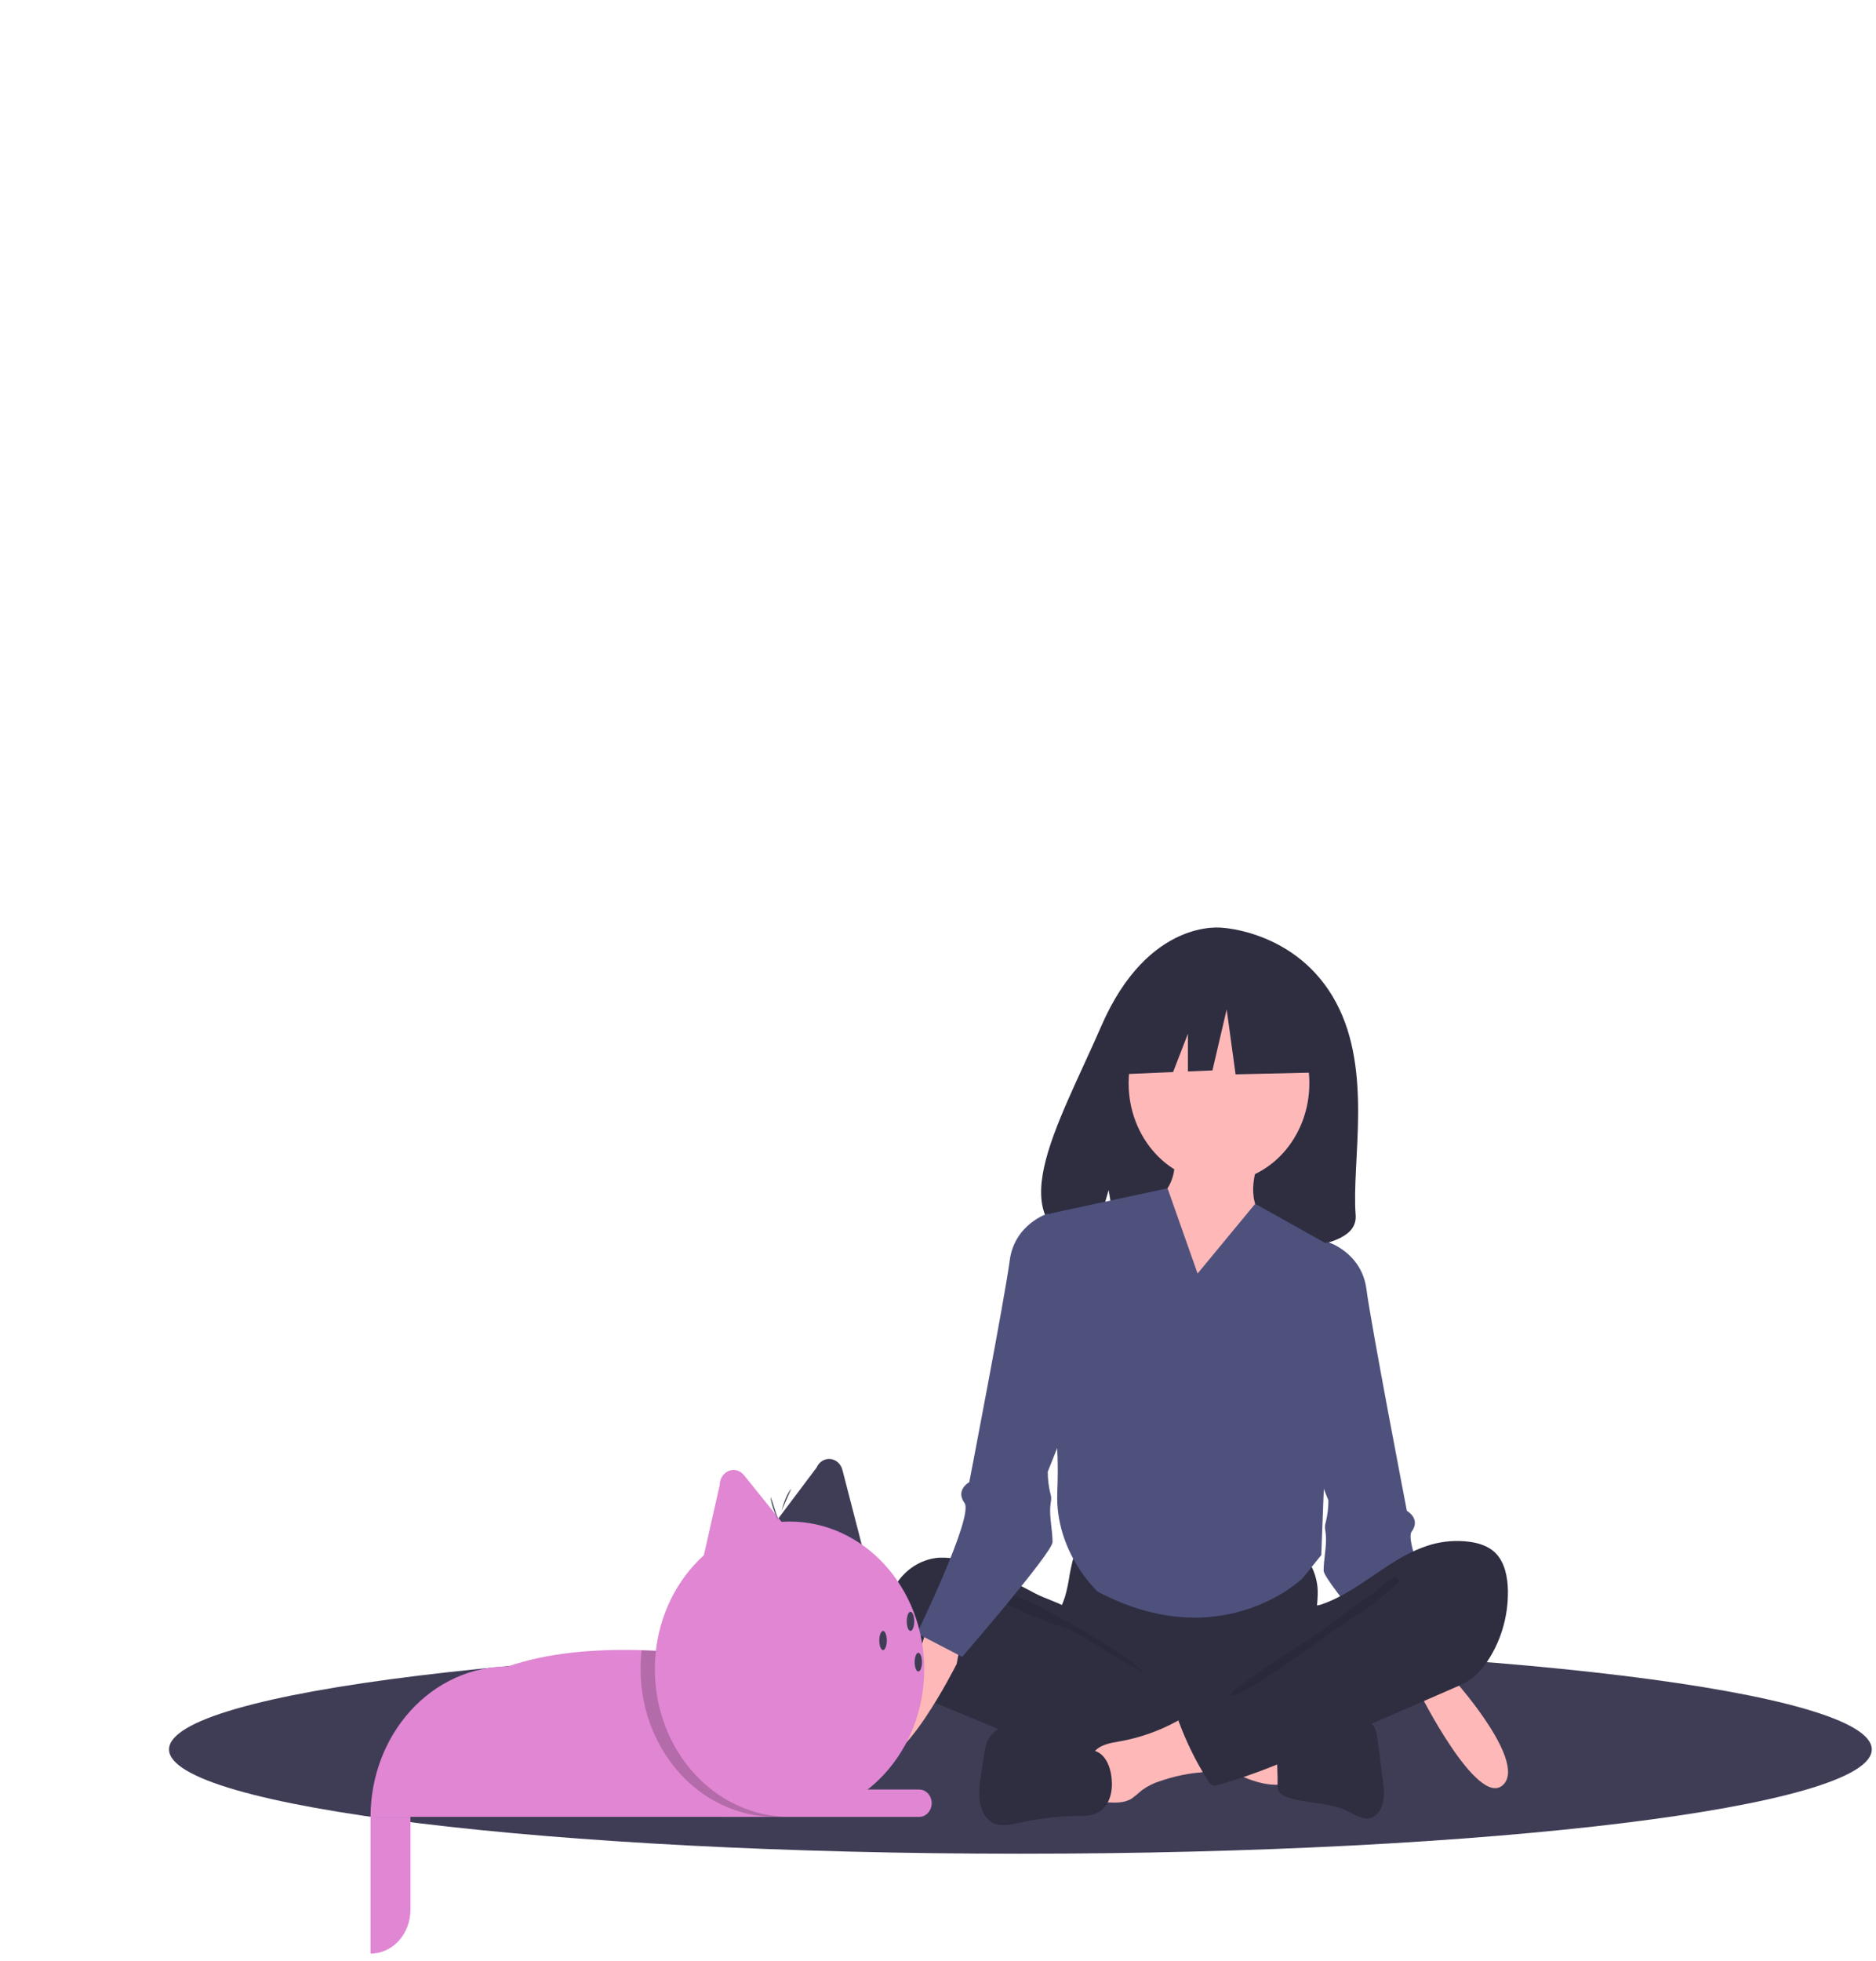 <svg width="201" height="210" viewBox="0 0 201 210" fill="none" xmlns="http://www.w3.org/2000/svg">
<g clip-path="url(#clip0_23_3524)">
<path d="M109.33 198.516C159.709 198.516 200.549 193.515 200.549 187.346C200.549 181.177 159.709 176.176 109.33 176.176C58.951 176.176 18.111 181.177 18.111 187.346C18.111 193.515 58.951 198.516 109.33 198.516Z" fill="#3F3D56"/>
<path d="M154.57 174.986L156.143 180.298C156.143 180.298 163.72 188.877 160.979 191.202C158.239 193.528 152.091 181.27 152.091 181.27L150.958 175.273L154.57 174.986Z" fill="#FFB8B8"/>
<path d="M140.034 133.87L142.327 133.032C142.327 133.032 145.894 134.149 146.404 138.058C146.914 141.968 150.736 161.795 150.736 161.795C150.736 161.795 152.264 162.632 151.245 164.029C150.226 165.425 156.341 177.991 156.341 177.991L151.5 180.504C151.5 180.504 141.818 169.334 141.818 168.217C141.818 167.1 142.072 165.983 142.072 164.866C142.072 163.749 141.818 163.749 142.072 162.912C142.242 162.182 142.328 161.431 142.327 160.678L140.544 156.21L140.034 133.87Z" fill="#4F517D"/>
<path d="M143.152 107.361C139.056 99.711 130.953 99.355 130.953 99.355C130.953 99.355 123.057 98.239 117.992 109.89C113.271 120.75 106.755 131.235 116.943 133.778L118.783 127.446L119.923 134.249C121.373 134.364 122.828 134.392 124.282 134.331C135.192 133.942 145.583 134.445 145.248 130.117C144.804 124.364 147.093 114.722 143.152 107.361Z" fill="#2F2E41"/>
<path d="M114.603 168.639C114.489 169.438 114.323 170.228 114.107 171.002C113.863 171.759 113.487 172.46 113.264 173.225C112.554 175.664 113.538 178.383 115.111 180.266C116.47 181.889 118.23 183.045 120.178 183.592C121.596 183.986 123.071 184.043 124.533 184.098C128.58 184.249 132.732 184.385 136.567 182.947C137.779 182.482 138.95 181.894 140.063 181.192C140.416 181.006 140.725 180.736 140.97 180.402C141.263 179.942 141.3 179.345 141.298 178.782C141.289 176.885 140.941 174.998 141.024 173.104C141.07 172.054 141.247 171.006 141.16 169.96C141.042 168.776 140.594 167.66 139.876 166.766C139.158 165.872 138.206 165.242 137.15 164.963C136.062 164.705 134.933 164.846 133.826 164.963C130.951 165.269 128.063 165.412 125.175 165.391C122.224 165.37 119.291 164.872 116.354 164.82C115.486 164.805 115.504 165.101 115.227 166.03C114.972 166.885 114.764 167.756 114.603 168.639V168.639Z" fill="#2F2E41"/>
<path d="M103.063 167.097C102.27 166.877 101.452 166.781 100.634 166.812C99.775 166.871 98.936 167.128 98.173 167.567C97.41 168.005 96.74 168.615 96.206 169.357C95.678 170.109 95.298 170.974 95.092 171.896C94.885 172.818 94.856 173.777 95.006 174.712C95.204 175.725 95.528 176.703 95.969 177.619C96.613 179.064 97.385 180.506 98.578 181.432C99.296 181.941 100.069 182.348 100.881 182.644L107.162 185.26C108.086 185.645 109.01 186.029 109.943 186.386C114.628 188.177 119.517 189.251 124.47 189.579C125.978 189.678 127.509 189.706 128.98 189.326C129.34 189.274 129.669 189.077 129.904 188.774C130.024 188.543 130.094 188.286 130.11 188.021L130.497 185.03C130.583 184.613 130.572 184.179 130.464 183.769C130.287 183.266 129.843 182.95 129.42 182.681C125.291 180.06 120.469 178.613 116.994 175.015C116.175 174.168 115.491 172.825 114.497 172.25C113.369 171.597 112.042 171.225 110.876 170.624C108.329 169.309 105.824 167.799 103.063 167.097Z" fill="#2F2E41"/>
<path opacity="0.1" d="M109.334 171.129C111.554 171.898 120.927 177.226 122.534 179.086C122.318 179.172 115.012 174.646 114.793 174.573C112.8 173.912 110.796 173.246 108.903 172.279C108.523 172.084 106.43 171.169 106.525 170.638C106.632 170.039 108.94 170.993 109.334 171.129Z" fill="black"/>
<path d="M137.031 191.13C137.157 191.14 137.282 191.099 137.383 191.015C137.427 190.952 137.459 190.88 137.478 190.804C137.497 190.727 137.502 190.647 137.493 190.568L137.482 186.493C136.422 185.935 135.237 185.756 134.073 185.584L128.643 184.781C128.767 184.8 127.794 187.367 127.943 187.709C128.206 188.313 130.217 188.849 130.785 189.134C132.758 190.125 134.808 191.215 137.031 191.13Z" fill="#FFB8B8"/>
<path d="M119.993 186.479C118.968 186.659 117.824 186.819 117.16 187.701C116.318 188.82 116.676 190.488 117.078 191.874C117.137 192.154 117.257 192.414 117.427 192.633C117.701 192.932 118.121 192.976 118.506 193.003C119.441 193.068 120.436 193.119 121.253 192.612C121.623 192.342 121.979 192.049 122.32 191.736C122.922 191.293 123.584 190.958 124.282 190.744C125.563 190.298 126.883 189.998 128.22 189.847C128.747 189.82 129.269 189.719 129.772 189.544C130.024 189.454 130.253 189.301 130.443 189.098C130.632 188.895 130.777 188.646 130.864 188.372C131.053 187.631 130.664 186.876 130.291 186.227C129.826 185.418 129.333 184.566 128.639 183.971C127.627 183.102 127.127 183.769 126.108 184.325C124.18 185.377 122.119 186.103 119.993 186.479Z" fill="#FFB8B8"/>
<path d="M117.314 187.5L110.804 185.373C110.024 185.072 109.208 184.897 108.381 184.854C107.556 184.854 106.692 185.154 106.157 185.848C105.652 186.503 105.507 187.398 105.381 188.248L105.112 190.064C104.933 190.98 104.882 191.92 104.962 192.853C105.085 193.779 105.512 194.703 106.255 195.151C107.156 195.694 108.26 195.429 109.265 195.202C111.296 194.743 113.361 194.498 115.434 194.47C116.214 194.46 117.031 194.471 117.72 194.068C118.538 193.588 119.028 192.574 119.112 191.554C119.24 190.003 118.772 187.976 117.314 187.5Z" fill="#2F2E41"/>
<path d="M139.59 185.646C140.433 185.483 141.178 184.952 141.987 184.639C143.125 184.199 144.359 184.199 145.565 184.204C146.007 184.206 146.479 184.217 146.847 184.488C147.379 184.879 147.515 185.661 147.605 186.359L148.15 190.573C148.252 191.365 148.354 192.179 148.195 192.96C148.035 193.741 147.553 194.493 146.852 194.695C146.001 194.939 145.166 194.338 144.363 193.943C142.354 192.956 140.018 193.209 137.924 192.471C137.535 192.334 137.119 192.125 136.96 191.709C136.888 191.475 136.863 191.227 136.885 190.981C136.921 189.627 136.663 187.777 137.031 186.483C137.363 185.319 138.648 185.646 139.59 185.646Z" fill="#2F2E41"/>
<path d="M153.366 165.401C154.667 165.041 156.015 164.939 157.349 165.1C158.413 165.23 159.51 165.558 160.287 166.372C161.233 167.364 161.537 168.897 161.563 170.338C161.606 173.204 160.745 175.998 159.127 178.25C158.733 178.818 158.263 179.317 157.734 179.732C157.164 180.126 156.557 180.45 155.922 180.698L141.856 186.83C138.156 188.444 134.442 190.062 130.582 191.126C130.477 191.182 130.362 191.214 130.245 191.221C130.127 191.227 130.01 191.208 129.9 191.164C129.789 191.119 129.688 191.051 129.602 190.963C129.517 190.875 129.448 190.769 129.4 190.652C128.167 188.704 127.133 186.614 126.317 184.418C126.28 184.348 126.258 184.27 126.251 184.189C126.244 184.109 126.253 184.027 126.278 183.951C126.329 183.866 126.401 183.799 126.485 183.756L136.434 177.437C137.164 177.015 137.844 176.497 138.459 175.894C138.89 175.433 139.242 174.891 139.499 174.294C139.705 173.818 139.724 172.694 139.988 172.342C140.246 171.998 141.128 171.97 141.535 171.835C142.11 171.64 142.673 171.405 143.22 171.131C145.446 170.03 147.427 168.431 149.561 167.142C150.756 166.387 152.035 165.801 153.366 165.401V165.401Z" fill="#2F2E41"/>
<path opacity="0.1" d="M147.726 170.12C146.017 171.539 143.803 172.844 142.109 174.3C141.531 174.797 131.893 180.787 131.757 181.583C133.337 181.877 143.405 174.092 144.845 173.315C146.286 172.538 147.563 171.442 148.828 170.355C149.15 170.078 150.517 169.245 149.591 168.935C149.07 168.76 148.111 169.836 147.726 170.12Z" fill="black"/>
<path d="M130.606 126.609C135.954 126.609 140.289 121.858 140.289 115.998C140.289 110.137 135.954 105.386 130.606 105.386C125.259 105.386 120.924 110.137 120.924 115.998C120.924 121.858 125.259 126.609 130.606 126.609Z" fill="#FFB8B8"/>
<path d="M134.683 124.934C134.683 124.934 133.154 129.122 135.957 130.798C138.76 132.473 127.294 145.877 127.294 145.877L122.198 129.681C122.198 129.681 126.529 128.005 125.765 123.537L134.683 124.934Z" fill="#FFB8B8"/>
<path d="M128.313 136.383L134.484 128.917L142.837 133.59L141.563 166.542L139.524 169.055C139.524 169.055 130.861 177.433 117.611 170.451C117.611 170.451 113.025 166.263 113.28 159.84C113.535 153.417 112.77 152.579 112.77 152.579L112.515 129.96L125.095 127.255L128.313 136.383Z" fill="#4F517D"/>
<path d="M100.018 171.914L98.445 177.227C98.445 177.227 90.868 185.805 93.608 188.131C96.349 190.456 102.497 178.198 102.497 178.198L103.63 172.201L100.018 171.914Z" fill="#FFB8B8"/>
<path d="M114.554 130.798L112.26 129.96C112.26 129.96 108.693 131.077 108.184 134.987C107.674 138.896 103.852 158.723 103.852 158.723C103.852 158.723 102.323 159.561 103.342 160.957C104.362 162.353 98.246 174.919 98.246 174.919L103.088 177.433C103.088 177.433 112.77 166.263 112.77 165.146C112.77 164.029 112.515 162.912 112.515 161.795C112.515 160.678 112.77 160.678 112.515 159.84C112.345 159.11 112.26 158.359 112.26 157.606L114.044 153.138L114.554 130.798Z" fill="#4F517D"/>
<path d="M141.341 106.624L133.336 101.989L122.281 103.885L119.993 115.052L125.687 114.81L127.277 110.707V114.742L129.905 114.631L131.43 108.099L132.383 115.052L141.722 114.841L141.341 106.624Z" fill="#2F2E41"/>
<path d="M84.592 178.463V194.57H39.701C39.701 190.298 41.249 186.202 44.006 183.181C46.762 180.16 50.5 178.463 54.398 178.463C58.607 177.025 63.474 176.567 68.753 176.718C73.735 176.857 79.083 177.541 84.592 178.463Z" fill="#E086D3"/>
<path d="M78.179 191.056H99.288C99.643 191.056 99.983 191.211 100.233 191.485C100.484 191.76 100.624 192.132 100.624 192.521C100.624 192.909 100.484 193.281 100.233 193.556C99.983 193.831 99.643 193.985 99.288 193.985H78.179V191.056V191.056Z" fill="#3F3D56"/>
<path d="M81.835 164.679L87.493 157.162C87.624 156.864 87.834 156.616 88.096 156.452C88.358 156.288 88.659 156.215 88.959 156.243C89.26 156.272 89.546 156.4 89.778 156.61C90.011 156.82 90.179 157.104 90.262 157.422L92.493 166.056L81.835 164.679Z" fill="#3F3D56"/>
<path d="M74.972 168.507L77.11 159.048C77.11 158.718 77.202 158.395 77.373 158.123C77.545 157.851 77.788 157.643 78.07 157.526C78.352 157.409 78.66 157.389 78.953 157.468C79.246 157.548 79.509 157.723 79.709 157.971L85.126 164.7L74.972 168.507Z" fill="#E086D3"/>
<path d="M39.7 194.571H43.976V204.528C43.976 205.143 43.865 205.752 43.65 206.321C43.435 206.889 43.121 207.406 42.724 207.841C42.327 208.276 41.855 208.621 41.337 208.856C40.818 209.092 40.262 209.213 39.7 209.213V194.571V194.571Z" fill="#E086D3"/>
<path d="M77.377 191.642H98.487C98.841 191.642 99.181 191.796 99.432 192.071C99.682 192.346 99.823 192.718 99.823 193.106C99.823 193.495 99.682 193.867 99.432 194.142C99.181 194.416 98.841 194.571 98.487 194.571H77.377V191.642Z" fill="#E086D3"/>
<path opacity="0.2" d="M84.592 178.463V194.481C82.423 194.733 80.23 194.444 78.178 193.634C76.126 192.825 74.268 191.516 72.744 189.807C71.219 188.097 70.069 186.031 69.377 183.764C68.686 181.497 68.473 179.088 68.753 176.718C73.734 176.857 79.083 177.541 84.592 178.463Z" fill="black"/>
<path d="M84.592 194.571C92.561 194.571 99.021 187.491 99.021 178.757C99.021 170.023 92.561 162.943 84.592 162.943C76.623 162.943 70.162 170.023 70.162 178.757C70.162 187.491 76.623 194.571 84.592 194.571Z" fill="#E086D3"/>
<path d="M98.391 179C98.607 179 98.782 178.552 98.782 178C98.782 177.448 98.607 177 98.391 177C98.175 177 98 177.448 98 178C98 178.552 98.175 179 98.391 179Z" fill="#3F3D56"/>
<path d="M94.612 176.707C94.834 176.707 95.013 176.248 95.013 175.682C95.013 175.116 94.834 174.657 94.612 174.657C94.391 174.657 94.211 175.116 94.211 175.682C94.211 176.248 94.391 176.707 94.612 176.707Z" fill="#3F3D56"/>
<path d="M97.552 174.657C97.773 174.657 97.953 174.198 97.953 173.632C97.953 173.066 97.773 172.607 97.552 172.607C97.33 172.607 97.151 173.066 97.151 173.632C97.151 174.198 97.33 174.657 97.552 174.657Z" fill="#3F3D56"/>
<path d="M83.381 162.767C83.381 162.767 82.579 161.238 82.579 160.305Z" fill="#3F3D56"/>
<path d="M83.734 161.778C83.734 161.778 84.171 160.081 84.78 159.429Z" fill="#3F3D56"/>
</g>
<defs>
<clipPath id="clip0_23_3524">
<rect width="200.35" height="209.213" fill="white" transform="translate(0.2 -6.10352e-05)"/>
</clipPath>
</defs>
</svg>
